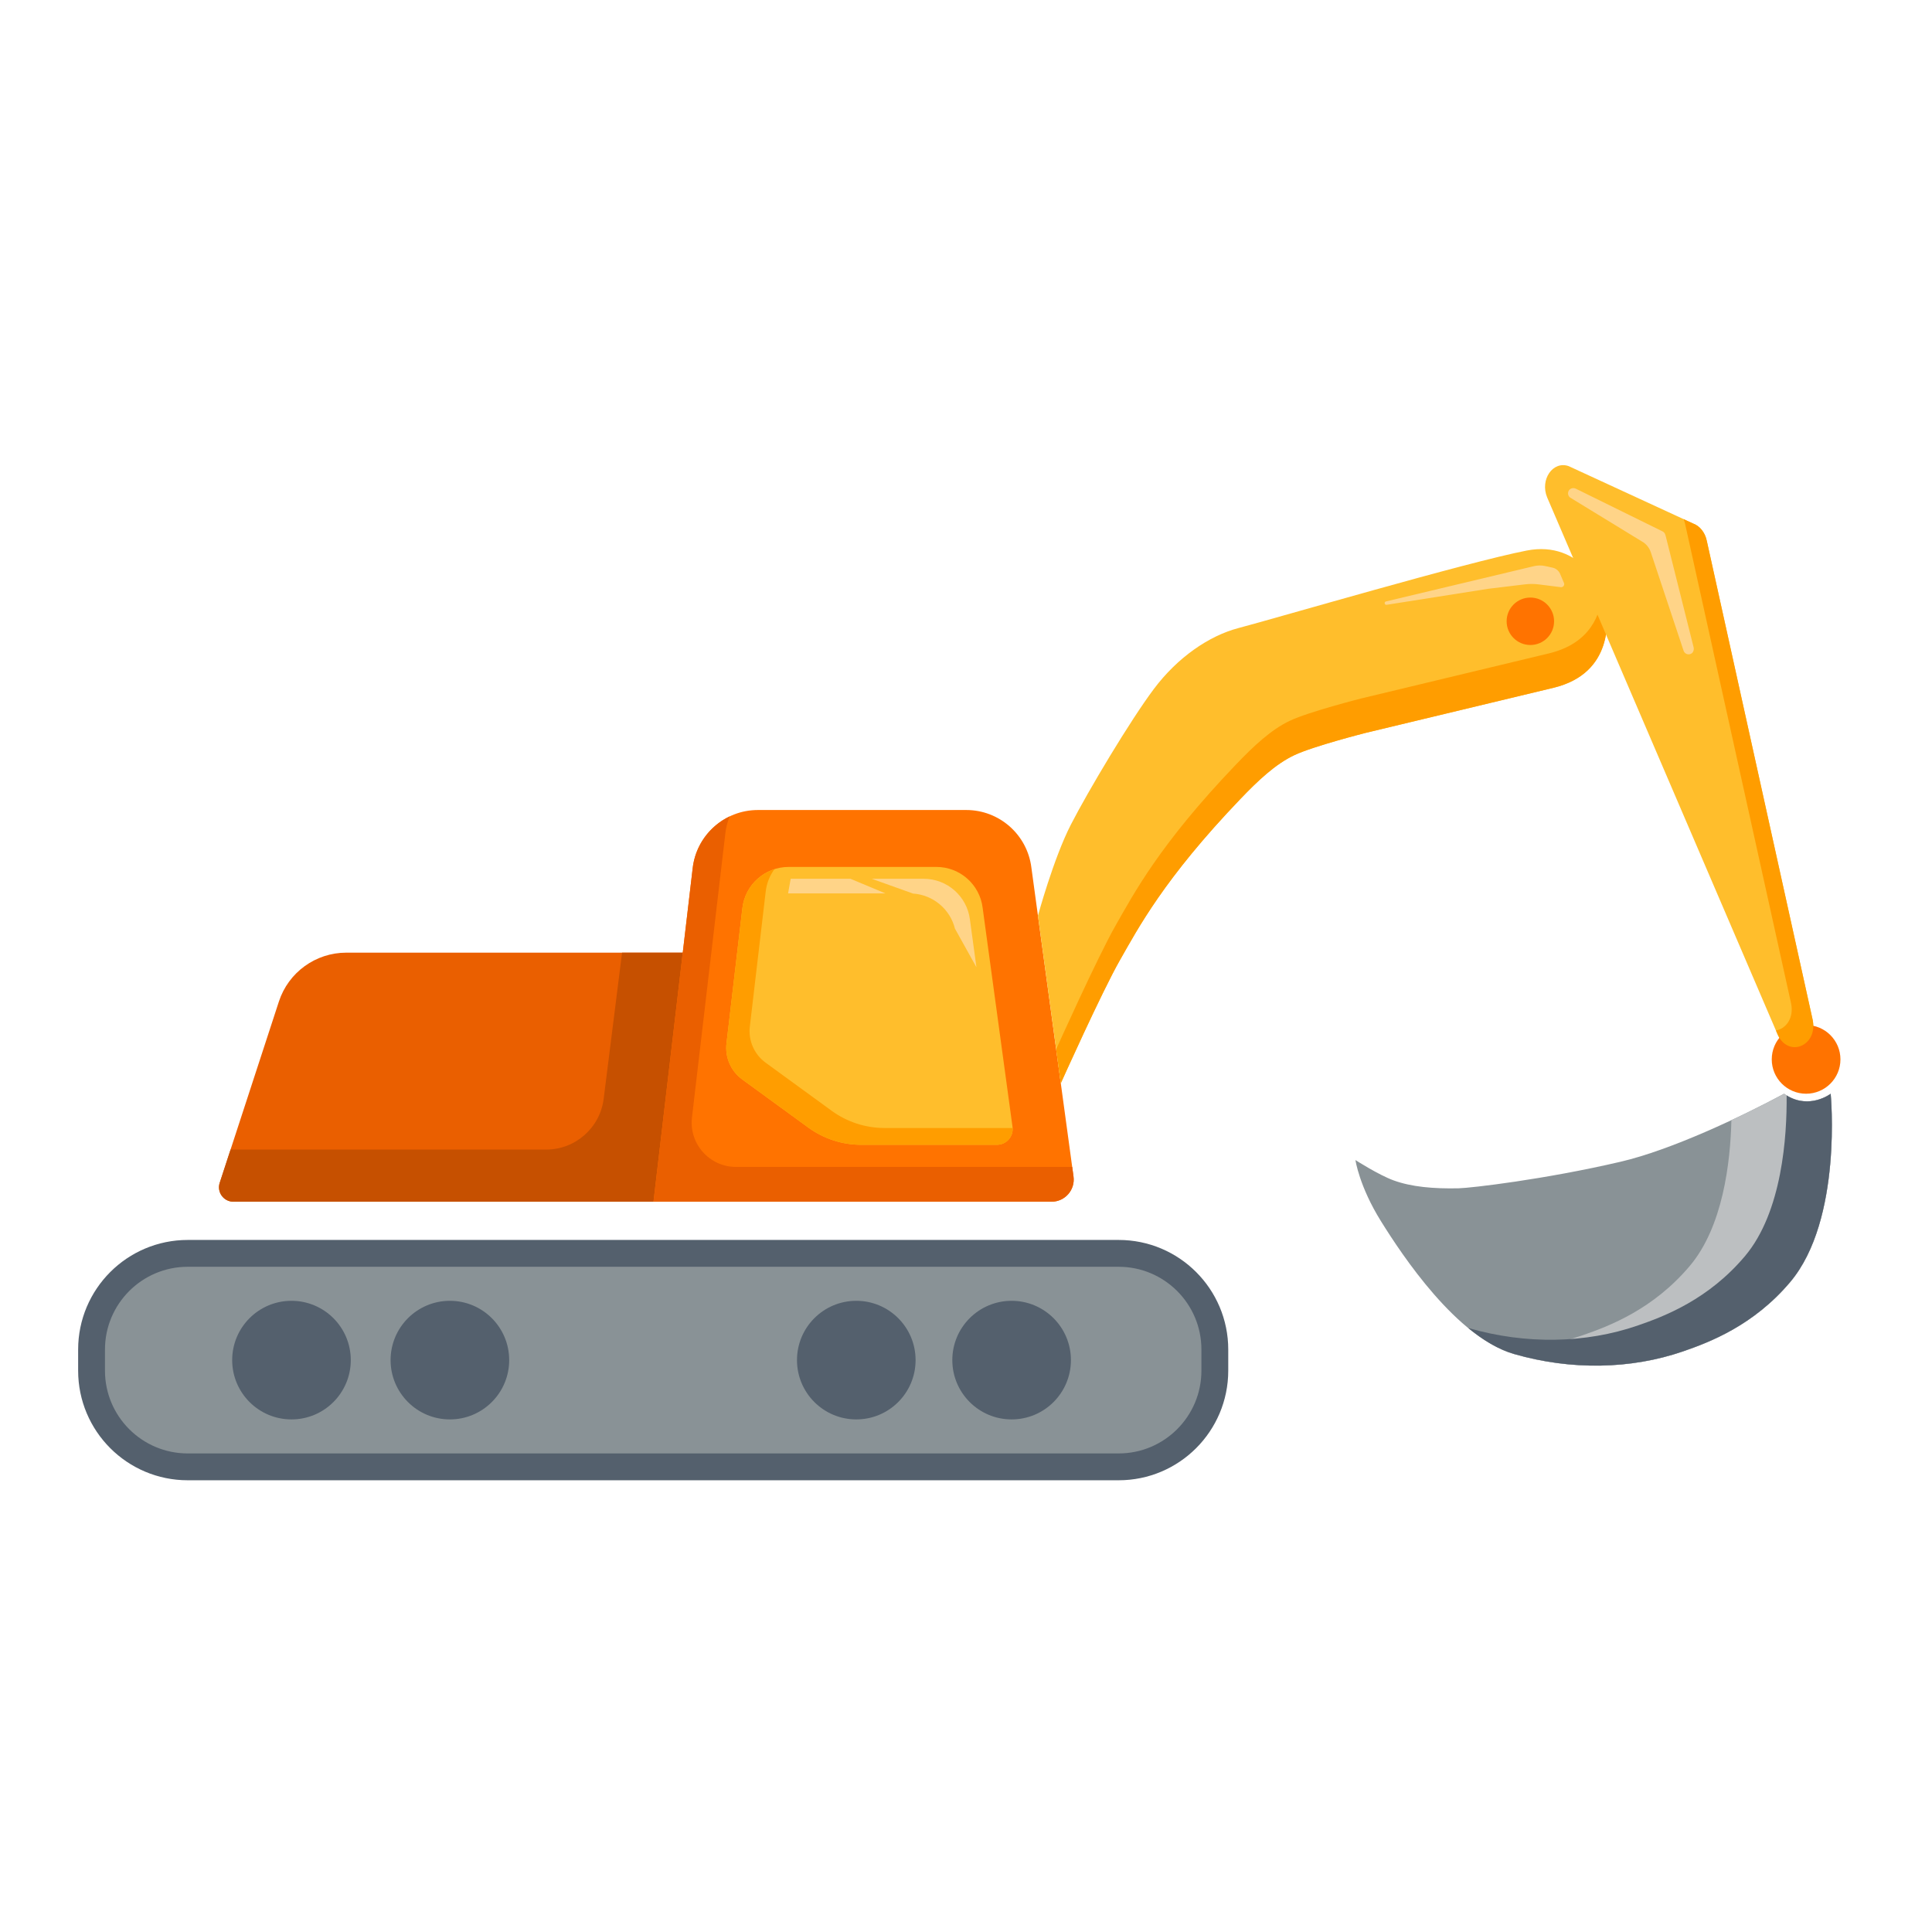 <?xml version="1.0" encoding="utf-8"?>
<!-- Generator: Adobe Illustrator 26.0.3, SVG Export Plug-In . SVG Version: 6.00 Build 0)  -->
<svg version="1.1" id="Слой_1" xmlns="http://www.w3.org/2000/svg" xmlns:xlink="http://www.w3.org/1999/xlink" x="0px" y="0px"
	 viewBox="0 0 1080 1080" style="enable-background:new 0 0 1080 1080;" xml:space="preserve">
<style type="text/css">
	.st0{fill:#E5E5E5;}
	.st1{fill:#96FF31;}
	.st2{fill:#84EA00;}
	.st3{fill:#A9B4B5;}
	.st4{fill:#869496;}
	.st5{fill:#EA5F00;}
	.st6{fill:#C65000;}
	.st7{fill:#FF7300;}
	.st8{fill:#899296;stroke:#54606D;stroke-width:15;stroke-miterlimit:10;}
	.st9{fill:#778389;stroke:#54606D;stroke-width:15;stroke-linecap:round;stroke-linejoin:round;stroke-miterlimit:10;}
	.st10{fill:#54606D;}
	.st11{fill:#FFBE2C;}
	.st12{fill:#FF9D00;}
	.st13{fill:#899296;}
	.st14{fill:#BCBFC1;}
	.st15{fill:#FFD488;}
	.st16{fill:#FF2A00;}
	.st17{fill:#DD0A00;}
	.st18{fill:#FFEEA9;}
	.st19{fill:#FFDC9F;}
	.st20{fill:#606A6D;stroke:#1C242B;stroke-width:30;stroke-miterlimit:10;}
	.st21{fill:#FFCF48;}
	.st22{fill:#FF7761;}
	.st23{fill:#606A6D;}
	.st24{fill:#005B77;}
	.st25{fill:#00404F;}
	.st26{fill:#9DA6A8;}
	.st27{fill:#384042;}
	.st28{fill:#00D6D6;}
	.st29{fill:#00F9EC;}
	.st30{fill:#606A6D;stroke:#1C242B;stroke-width:80;stroke-miterlimit:10;}
	.st31{fill:#606A6D;stroke:#1C242B;stroke-width:60;stroke-miterlimit:10;}
	.st32{fill:#00899B;}
	.st33{fill:#006A7C;}
	.st34{fill:#00BBC9;}
	.st35{fill:#FFDA00;}
	.st36{fill:#F7B000;}
	.st37{fill:#FFEA80;}
	.st38{fill:#7C9998;}
	.st39{fill:none;stroke:#B73800;stroke-width:8;stroke-miterlimit:10;}
	.st40{fill:#A1B2B1;}
	.st41{fill:#42727A;}
	.st42{fill:#B73800;}
	.st43{fill:#A1DB00;}
	.st44{fill:#76C100;}
	.st45{fill:#00AFA6;}
	.st46{fill:#006F77;}
	.st47{fill:#C14000;}
	.st48{fill:#FF6F0D;stroke:#CC2B00;stroke-width:4;stroke-miterlimit:10;}
	.st49{fill:#FFEB76;}
	.st50{fill:#FFD93B;}
	.st51{fill:#842500;}
	.st52{fill:#DFFF22;}
	.st53{fill:#6CF5FF;}
	.st54{fill:#00CFFF;}
	.st55{fill:#00A5F7;}
	.st56{fill:none;stroke:#9B00CE;stroke-width:3;stroke-miterlimit:10;}
	.st57{fill:none;stroke:#D376FF;stroke-width:3;stroke-miterlimit:10;}
	.st58{fill:none;stroke:#7400A5;stroke-width:3;stroke-miterlimit:10;}
	.st59{fill:#BBFDFF;}
	.st60{fill:#92FCFF;}
	.st61{fill:#A6FFFF;}
	.st62{fill:none;stroke:#F7ABFF;stroke-width:3;stroke-miterlimit:10;}
	.st63{fill:#D08DFF;}
	.st64{fill:#AF48FF;}
	.st65{fill:#7F00E2;}
	.st66{fill:#ECC2FF;}
	.st67{fill:#006FDD;}
	.st68{fill:#004FC1;}
	.st69{fill:#2A333A;stroke:#A0ACAF;stroke-width:30;stroke-miterlimit:10;}
	.st70{fill:#DB0000;}
	.st71{fill:#9B0000;}
	.st72{fill:#7C0000;}
	.st73{fill:#FF1F1F;}
	.st74{fill:#80C6FF;}
	.st75{fill:#E2E2E2;}
</style>
<g>
	<path class="st5" d="M130.47,671.76h277.28V532.54H193.58c-17.15,0-32.36,11.03-37.68,27.34L122.82,661.2
		C121.12,666.41,125,671.76,130.47,671.76z"/>
	<path class="st6" d="M347.74,532.54l-10.28,81.69c-2.04,16.22-15.83,28.39-32.18,28.39H128.89l-6.07,18.59
		c-1.7,5.21,2.18,10.56,7.66,10.56h277.28V532.54H347.74z"/>
	<path class="st7" d="M587.83,671.76H365.31l21.88-186.17c2-18.65,17.74-32.79,36.49-32.79h116.45c18.52,0,34.13,13.79,36.42,32.17
		l23.55,172.72C601.12,665.13,595.34,671.76,587.83,671.76z"/>
	<path class="st8" d="M625.32,819.98H104.96c-29.7,0-53.78-24.08-53.78-53.78v-11.78c0-29.7,24.08-53.78,53.78-53.78h520.36
		c29.7,0,53.78,24.08,53.78,53.78v11.78C679.09,795.9,655.02,819.98,625.32,819.98z"/>
	<rect x="113.69" y="760.31" class="st9" width="501.01" height="0"/>
	<circle class="st10" cx="162.94" cy="760.31" r="33.15"/>
	<circle class="st10" cx="251.49" cy="760.31" r="33.15"/>
	<circle class="st10" cx="565.5" cy="760.31" r="33.15"/>
	<circle class="st10" cx="478.67" cy="760.31" r="33.15"/>
	<path class="st5" d="M599.37,652.32H411.44c-14.84,0-26.35-12.94-24.62-27.68l18.62-158.49c0.37-3.43,1.2-6.7,2.43-9.77
		c-11.17,5.34-19.29,16.17-20.69,29.21l-21.88,186.17h222.52c7.51,0,13.29-6.62,12.28-14.06L599.37,652.32z"/>
	<path class="st11" d="M566.01,629.97L549.3,507.44c-1.62-13.03-12.7-22.82-25.83-22.82h-82.61c-13.3,0-24.47,10.03-25.89,23.26
		l-8.86,75.36c-0.92,7.82,2.45,15.53,8.81,20.17l36.92,26.9c8.59,6.26,18.94,9.63,29.56,9.63h75.9
		C562.62,639.94,566.73,635.24,566.01,629.97z"/>
	<path class="st11" d="M580.22,511.88c0,0,8.69-31.99,18.42-50.94s33.1-58.09,46.35-75.77c13.26-17.68,30.82-29.75,47.35-34.09
		c21.13-5.55,127.31-36.74,161.11-43.32c30.52-5.93,43.43,22.52,44.41,30.06c0.98,7.53,4.42,38.51-29.53,46.68
		c-39.16,9.41-104.96,25.2-104.96,25.2s-29.04,7.36-39.78,12.42c-10.73,5.05-20.57,14.45-30.31,24.62
		c-42.62,44.51-57.14,72.29-67.24,89.97S593,605.56,593,605.56L580.22,511.88z"/>
	<path class="st12" d="M897.87,337.82c-0.2-1.51-0.88-3.86-2.07-6.6c-0.97,12.14-6.68,28.44-29.94,34.03
		c-39.16,9.41-104.96,25.2-104.96,25.2s-29.04,7.36-39.78,12.42c-10.73,5.05-20.57,14.45-30.31,24.62
		c-42.62,44.51-57.14,72.29-67.24,89.97c-10.1,17.68-33.06,68.85-33.06,68.85l-0.11,0.19l2.6,19.05c0,0,22.96-51.17,33.06-68.85
		c10.1-17.68,24.62-45.46,67.24-89.97c9.74-10.17,19.57-19.57,30.31-24.62c10.73-5.05,39.78-12.42,39.78-12.42
		s65.8-15.78,104.96-25.2C902.29,376.34,898.85,345.36,897.87,337.82z"/>
	<path class="st11" d="M864.88,278.08l128.65,299.79c5.74,13.74,22.75,7.08,19.77-7.74l-59.18-267.75
		c-0.93-4.66-3.92-8.42-7.76-9.77l-69.46-32.04C868.05,257.46,860.73,268.13,864.88,278.08z"/>
	<circle class="st7" cx="855.48" cy="347.3" r="13.26"/>
	<circle class="st7" cx="1009.62" cy="592.2" r="19.2"/>
	<path class="st13" d="M997.31,611.41c-23.8,12.81-62.98,31.38-91.39,38.01c-42.41,9.9-83.75,14.69-90.45,14.84
		c-14.21,0.32-26.52-0.79-36.46-4.42c-8.38-3.06-21.31-11.36-21.31-11.36s2.13,14.68,14.21,34.09
		c12.08,19.42,42.4,65.11,74.45,74.35c32.06,9.23,65.35,8.52,94.3-1.42c15.36-5.28,39.71-14.68,60.07-38.83
		c29.45-34.93,22.62-105.25,22.62-105.25S1010.81,621,997.31,611.41z"/>
	<g>
		<path class="st14" d="M1023.36,611.41c0,0-12.55,9.59-26.04,0c-8.31,4.47-18.51,9.65-29.46,14.78
			c-0.56,23.67-4.75,59.53-23.24,81.45c-20.36,24.15-44.71,33.55-60.07,38.83c-14.21,4.88-29.46,7.52-45.1,7.87
			c2.29,1.02,4.6,1.9,6.92,2.57c32.06,9.23,65.35,8.52,94.3-1.42c15.36-5.28,39.71-14.68,60.07-38.83
			C1030.18,681.73,1023.36,611.41,1023.36,611.41z"/>
	</g>
	<path class="st12" d="M1013.3,570.13l-59.18-267.75c-0.93-4.66-3.92-8.42-7.76-9.77l-5.2-2.4c0.35,0.85,0.64,1.75,0.83,2.68
		l59.25,268.04c1.68,8.39-3.03,14.17-8.48,15.12l0.78,1.82C999.26,591.61,1016.27,584.95,1013.3,570.13z"/>
	<path class="st10" d="M1023.36,611.41c0,0-11.68,8.92-24.62,0.94c0.22,22.7-2.46,65.13-23.3,89.84
		c-20.36,24.15-44.71,33.55-60.07,38.83c-28.96,9.94-62.25,10.65-94.3,1.42c-0.14-0.04-0.28-0.09-0.42-0.14
		c8.21,6.75,16.9,12.06,25.72,14.6c32.06,9.23,65.35,8.52,94.3-1.42c15.36-5.28,39.71-14.68,60.07-38.83
		C1030.18,681.73,1023.36,611.41,1023.36,611.41z"/>
	<path class="st12" d="M494.45,630.56c-10.62,0-20.97-3.37-29.56-9.63l-36.92-26.9c-6.36-4.64-9.73-12.35-8.81-20.17l8.86-75.36
		c0.51-4.72,2.27-9.03,4.92-12.62c-9.59,3.06-16.85,11.52-17.97,22.01l-8.86,75.36c-0.92,7.82,2.45,15.53,8.81,20.17l36.92,26.9
		c8.59,6.26,18.94,9.63,29.56,9.63h75.9c5.12,0,9.1-4.35,8.76-9.38H494.45z"/>
	<g>
		<polygon class="st15" points="442,491.25 440.54,499.42 494.98,499.42 475.42,491.25 		"/>
		<path class="st15" d="M510.34,499.5c11.31,0.75,20.78,8.74,23.49,19.64l0.02,0.02l11.98,21.54l0,0l-3.63-26.63
			c-1.62-13.03-12.7-22.82-25.83-22.82h-29.05l23,8.23L510.34,499.5z"/>
	</g>
	<path class="st15" d="M872,320.55c-0.81-1.65-2.33-2.84-4.12-3.23l-4.07-0.89c-2.1-0.46-4.28-0.44-6.37,0.06l-82.68,19.72
		c-1.2,0.29-0.84,2.07,0.37,1.88l56.75-8.95l20.59-2.48c2.7-0.33,5.44-0.3,8.14,0.08l11.88,1.49c1.3,0.16,2.29-1.15,1.78-2.36
		L872,320.55z"/>
	<path class="st15" d="M946.77,361.96l-15.66-62.42c-0.04-0.15-0.09-0.3-0.15-0.44l-0.03-0.13c-0.22-0.87-0.83-1.6-1.66-1.97
		l-48.47-23.87c-1.59-0.71-3.5,0-4.08,1.63c-0.51,1.44,0.12,2.94,1.37,3.61l39.59,24.21c2.42,1.31,4.25,3.49,5.12,6.1l18.34,55.09
		c0.67,2,3.15,2.67,4.73,1.3C946.67,364.41,947.02,362.96,946.77,361.96z"/>
</g>
</svg>
